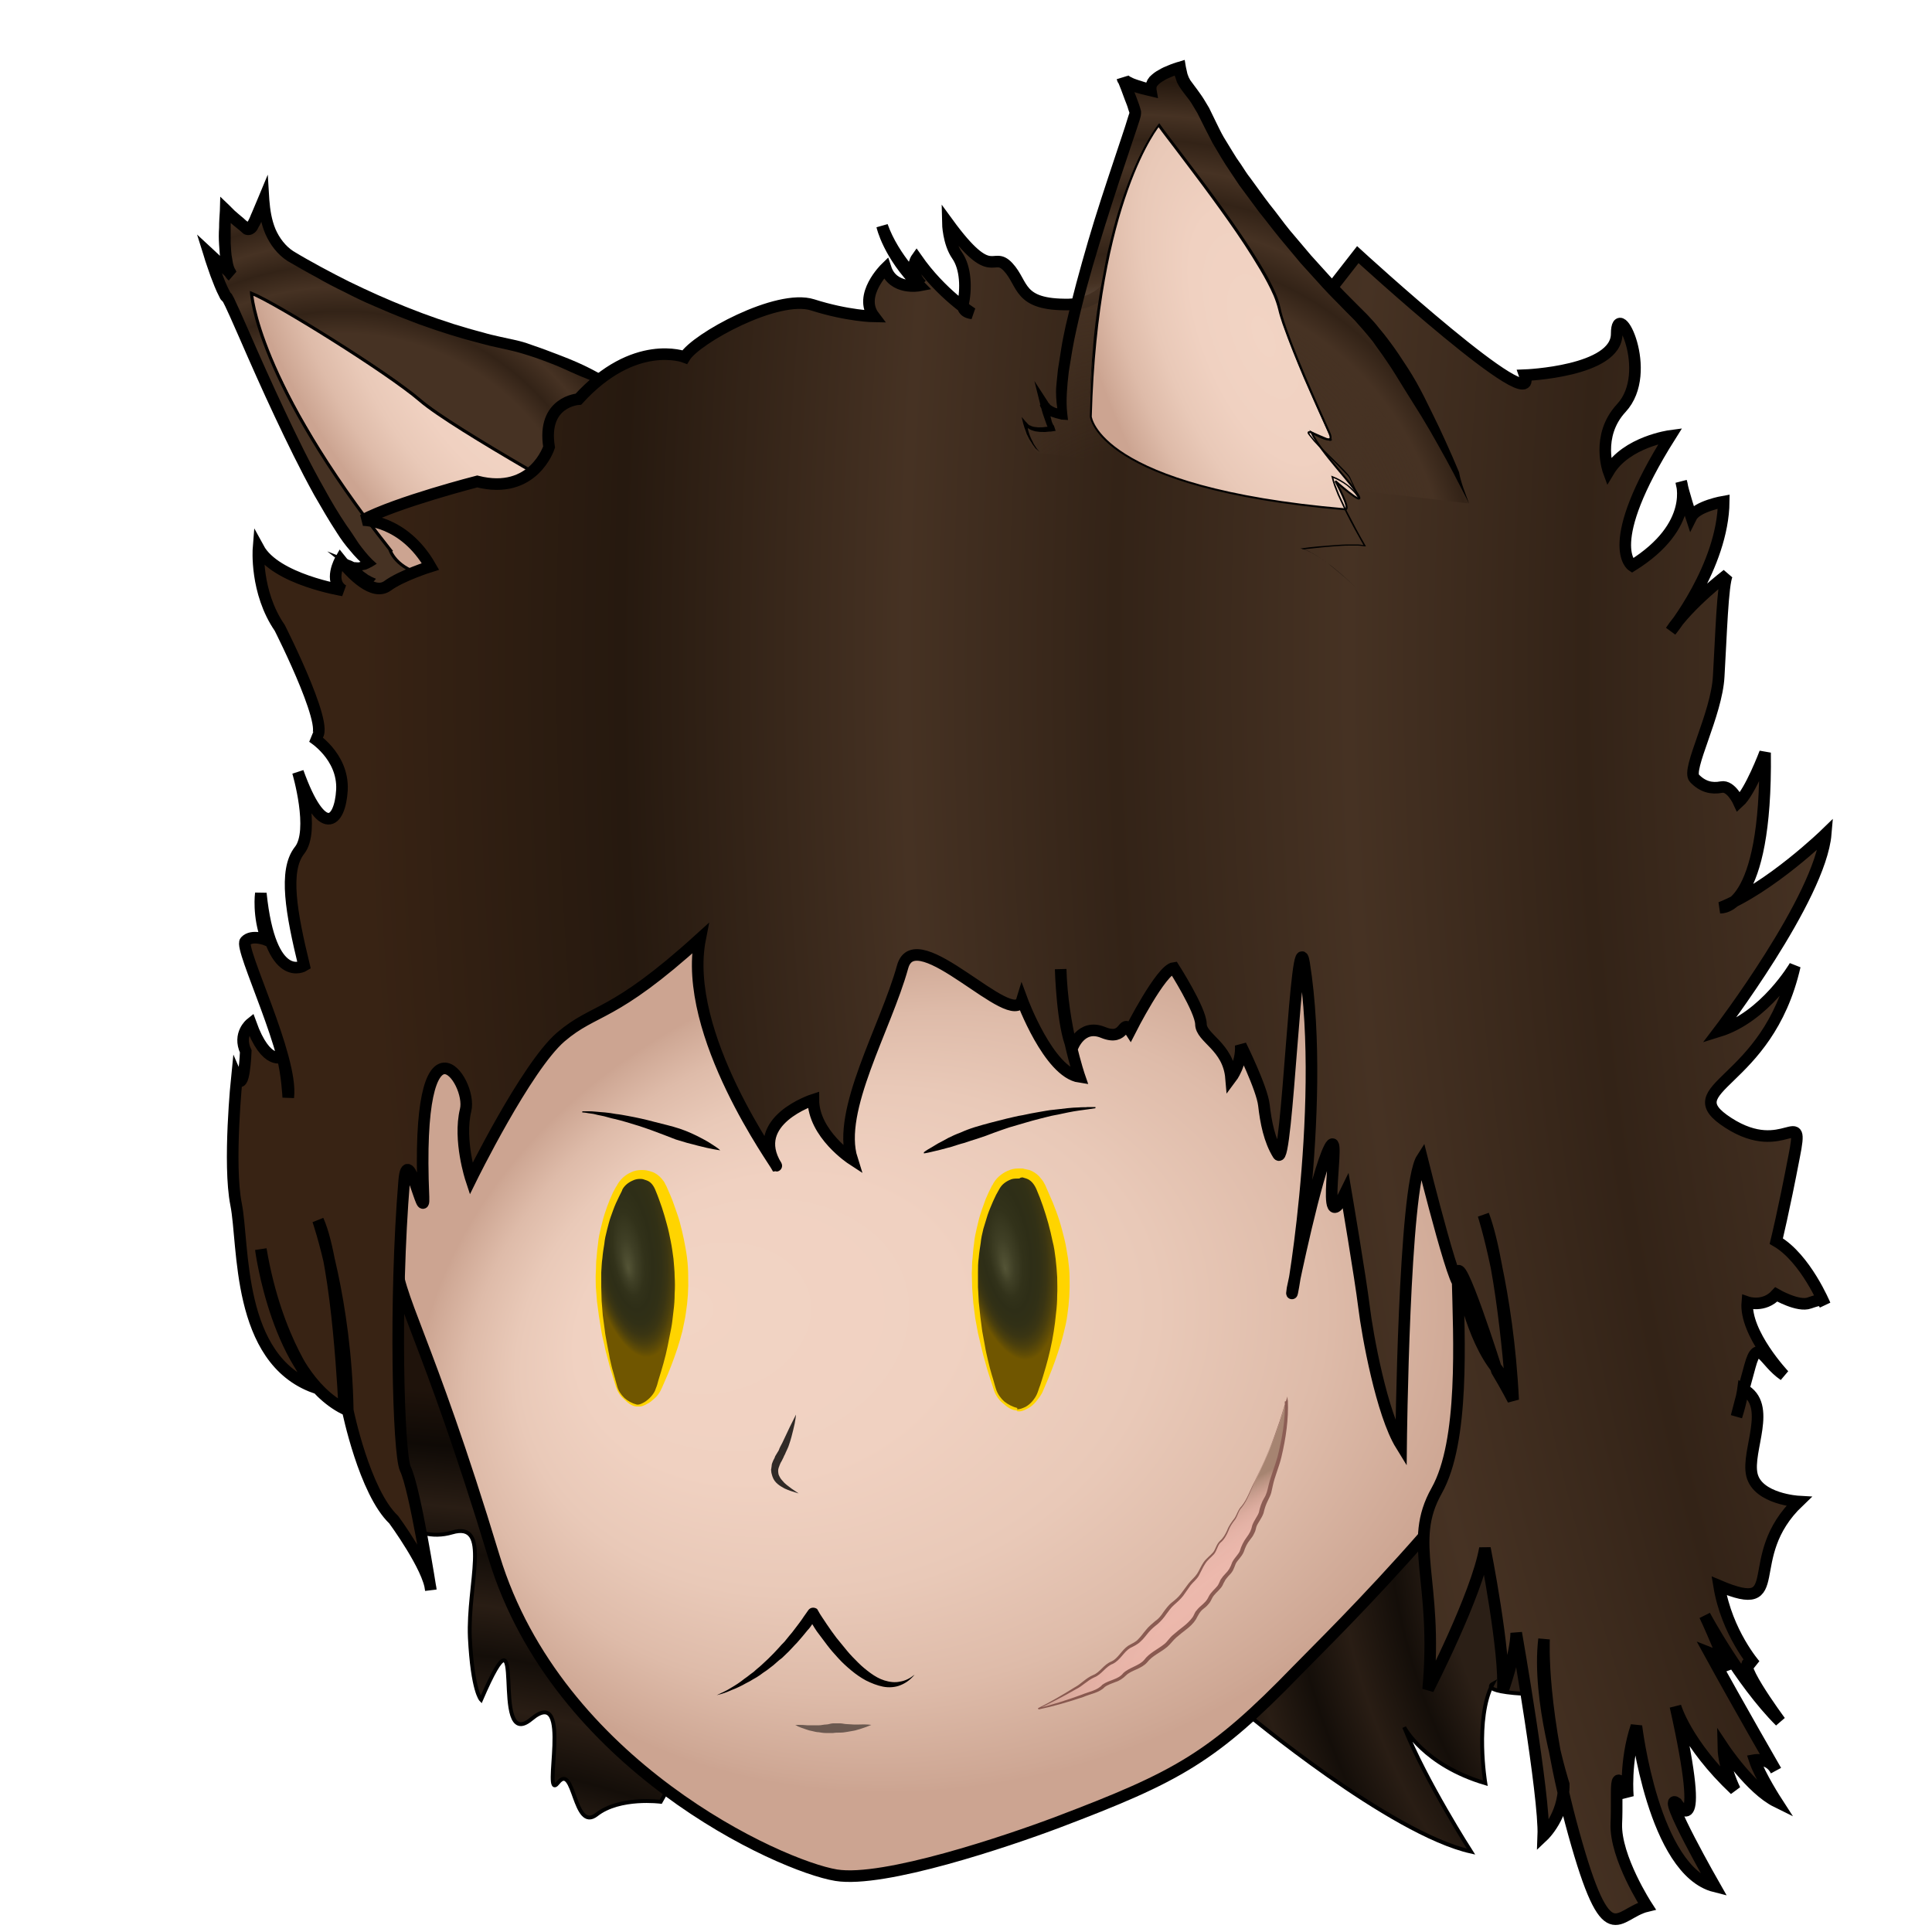 <svg xmlns="http://www.w3.org/2000/svg" id="Oken" width="500" height="500" viewBox="0 0 500 500"><style>.a{stop-color:#2B1F16;}.b{stop-color:#140E09;}.c{stop-color:#291D14;}.d{stop-color:#0F0A06;}.e{stop-color:#1F130B;}.f{stop-color:#F2D4C4;}.g{stop-color:#F0D1C1;}.h{stop-color:#E9C9B8;}.i{stop-color:#DEBBA9;}.j{stop-color:#CEA794;}.k{stop-color:#CCA491;}.l{opacity:0.5;}.m{stop-color:#545436;}.n{stop-color:#3F3F25;}.o{stop-color:#32321A;}.p{stop-color:#2E2E17;}.q{stop-color:#313016;}.r{stop-color:#3A3513;}.s{stop-color:#4A3F0D;}.t{stop-color:#614D05;}.u{stop-color:#705600;}.v{fill:#FFD400;}.w{stop-color:#463223;}.x{stop-color:#332317;}.y{stop-color:#26190F;}.z{stop-color:#382314;}</style><radialGradient id="SVGID_1_" cx="260.4" cy="540.9" r="225.3" gradientTransform="matrix(1.401 0.302 -0.251 1.163 -121.949 -95.798)" gradientUnits="userSpaceOnUse"><stop offset="0.537" class="a"/><stop offset="0.585" class="b"/><stop offset="0.638" class="c"/><stop offset="0.686" class="b"/><stop offset="0.734" class="c"/><stop offset="0.782" class="b"/><stop offset="0.825" class="c"/><stop offset="0.883" class="d"/><stop offset="0.936" class="e"/></radialGradient><path d="M171 466.3c0 0-10.6-1.4-16.6 3.3 -6 4.7-5.7-13.7-10-8.2 -4.4 5.5 4.2-25.8-6.9-16.5 -11.1 9.2-0.4-34.1-13-5 0 0-2.2-2.2-2.9-16.1 -0.6-13.9 5.6-30.2-4.6-27.2 -10.2 3-20.8-5.4-17.2-24.4 3.6-19 3.3-45.3 6.9-49.2 3.6-4 28.3 30.1 33.4 29.5C145.3 351.9 198.1 420.5 171 466.3z" style="fill:url(#SVGID_1_);stroke:#000"/><radialGradient id="SVGID_2_" cx="513.4" cy="386.5" r="263.7" gradientUnits="userSpaceOnUse"><stop offset="0.537" class="a"/><stop offset="0.585" class="b"/><stop offset="0.638" class="c"/><stop offset="0.686" class="b"/><stop offset="0.734" class="c"/><stop offset="0.782" class="b"/><stop offset="0.825" class="c"/><stop offset="0.883" class="d"/><stop offset="0.936" class="e"/></radialGradient><path d="M322.3 443.2c0 0 37.4 31.3 58.4 36 0 0-11.7-18.2-17.3-32.2 0 0 5.1 9.8 21 14.5 0 0-2.8-16.8 1.9-25.7 0 0-5.1 2.8 18.2 2.8s-27.1-89.7-54.7-43.9C322.3 440.4 322.3 443.2 322.3 443.2z" style="fill:url(#SVGID_2_);stroke:#000"/><radialGradient id="SVGID_3_" cx="246.9" cy="371.2" r="142.1" fx="179.179" fy="326.072" gradientTransform="matrix(0.958 -0.274 0.228 0.731 -74.156 149.385)" gradientUnits="userSpaceOnUse"><stop offset="0" class="f"/><stop offset="0.354" class="g"/><stop offset="0.592" class="h"/><stop offset="0.796" class="i"/><stop offset="0.98" class="j"/><stop offset="1" class="k"/></radialGradient><path d="M94.6 235.3c0 0 7.8 78.8 7.8 89.6 0 10.7 7.8 19.8 25.5 78.2 16.4 53.7 73.9 79.8 88.5 82.2 12.3 2 44.3-8.8 57.3-13.7 31.1-11.8 40.2-16.8 62-39.3 9-9.3 53.3-51.8 77.9-97.2C457.7 253.8 331.4 11.2 94.6 235.3z" style="fill:url(#SVGID_3_);stroke-width:3;stroke:#000"/><g class="l"><path d="M205.8 446.4c0 0 0.3 0 0.9 0 0.5 0 1.3 0 2.2 0.1 0.5 0 1 0 1.5 0 0.5 0 1.1 0 1.6 0 0.6 0 1.2-0.2 1.8-0.2 0.6 0 1.2-0.3 1.8-0.3 0.6 0 1.2 0 1.8 0 0.6 0 1.2 0.2 1.8 0.2 0.6 0 1.1 0.1 1.7 0.1 0.5 0 1 0 1.5 0 1.8-0.1 3.1 0.1 3.1 0.1s-1.1 0.5-3 1.1c-0.5 0.1-0.9 0.3-1.5 0.4 -0.5 0.1-1.1 0.2-1.7 0.3 -0.6 0.1-1.2 0.2-1.8 0.2 -0.6 0-1.3 0-1.9 0.1 -0.6 0-1.3 0-1.9 0 -0.6 0-1.2-0.1-1.8-0.2 -0.6 0-1.2-0.2-1.7-0.3 -0.5-0.1-1-0.2-1.5-0.4 -0.9-0.3-1.7-0.6-2.2-0.8C206.1 446.5 205.8 446.4 205.8 446.4z"/></g><path d="M239.1 298.2c0 0 0.6-0.5 1.7-1.1 0.5-0.3 1.2-0.7 2-1.2 0.8-0.4 1.7-0.9 2.6-1.4 1-0.5 2.1-1 3.2-1.4 1.1-0.5 2.4-1 3.7-1.4 2.6-0.8 5.4-1.5 8.2-2.2 1.4-0.3 2.8-0.7 4.2-0.9 1.4-0.3 2.8-0.6 4.1-0.8 1.3-0.2 2.6-0.5 3.9-0.6 1.2-0.1 2.4-0.3 3.5-0.4 1.1-0.1 2.1-0.2 3-0.2 0.9-0.1 1.7 0 2.3-0.1 1.3 0 2 0 2 0l0 0.3c0 0-0.7 0.1-2 0.3 -0.6 0.1-1.4 0.2-2.2 0.3 -0.9 0.1-1.8 0.3-2.9 0.5 -1.1 0.2-2.2 0.5-3.4 0.7 -1.2 0.2-2.5 0.6-3.8 0.9 -1.3 0.3-2.6 0.7-4 1.1 -1.4 0.4-2.7 0.8-4.1 1.2 -1.4 0.5-2.7 0.9-4 1.4 -1.3 0.5-2.6 1-3.9 1.4 -1.3 0.4-2.5 0.8-3.7 1.2 -1.2 0.3-2.3 0.7-3.3 1 -2.1 0.6-3.8 1-5.1 1.3 -1.2 0.3-2 0.4-2 0.4L239.1 298.2z"/><path d="M186.4 297.7c0 0-2.4-0.3-5.8-1.2 -0.8-0.2-1.8-0.5-2.7-0.7 -1-0.3-2-0.6-3-0.9 -1-0.4-2.1-0.8-3.1-1.2 -1.1-0.4-2.1-0.8-3.2-1.2 -2.2-0.8-4.4-1.5-6.5-2.1 -1-0.3-2.1-0.6-3-0.8 -1-0.2-1.9-0.5-2.7-0.7 -0.8-0.2-1.6-0.3-2.3-0.5 -0.7-0.2-1.3-0.2-1.8-0.3 -1-0.2-1.6-0.2-1.6-0.2l0-0.3c0 0 0.6 0 1.6 0 0.5 0 1.1 0 1.9 0.1 0.7 0.1 1.5 0.1 2.4 0.2 0.9 0.1 1.8 0.2 2.8 0.4 1 0.1 2 0.3 3.1 0.5 2.2 0.4 4.5 0.9 6.7 1.5 2.3 0.6 4.6 1.1 6.7 1.8 2.1 0.7 4 1.6 5.5 2.4 1.6 0.8 2.8 1.6 3.7 2.2 0.9 0.6 1.3 1 1.3 1L186.4 297.7z"/><g class="l"><radialGradient id="SVGID_4_" cx="212.7" cy="614.5" r="65.3" gradientTransform="matrix(0.701 -0.754 0.719 -0.08 -266.979 624.229)" gradientUnits="userSpaceOnUse"><stop offset="0" stop-color="#FFBAB5"/><stop offset="0.417" stop-color="#FDB9B3"/><stop offset="0.568" stop-color="#F6B3AD"/><stop offset="0.675" stop-color="#EBAAA3"/><stop offset="0.762" stop-color="#DA9E95"/><stop offset="0.836" stop-color="#C48D81"/><stop offset="0.901" stop-color="#A8786A"/><stop offset="0.96" stop-color="#89604E"/><stop offset="1" stop-color="#6E4C37"/></radialGradient><path d="M268.7 442.2c0 0 4.2-1.7 10.7-5.9 1.2-0.8 2.3-1.9 3.8-2.6 2-0.9 2.6-2.6 4.5-3.4 2.2-0.9 3-3.6 5.4-4.6 2.6-1.1 3.5-3.9 5.7-5.5 2.8-2 3-4 5.1-5.5 2-1.5 2.8-3.3 4.2-5 0.8-1 1.6-1.3 2.4-3.1 0.8-1.7 1.6-3 2.9-4 1.6-1.2 1.4-2.9 2.6-3.8 1.6-1.4 1.9-3.7 3.2-5.1 1.1-1.2 1.1-2.5 2-3.5 1.5-1.7 2.2-4.1 3.3-6.2 3.7-7.3 6.6-14.7 8.4-21.5 0 0 0.5 4.8-1.7 14 -0.6 2.7-2.1 5.8-2.7 9.1 -0.3 1.7-1.7 3.2-2 5.2 -0.3 1.5-1.8 3-2.1 4.6 -0.3 1.9-2.4 3.2-2.9 5.6 -0.4 1.5-2 2.4-2.5 4.2 -0.5 1.7-2.4 2.7-3 4.5 -0.6 1.5-2.2 2.1-3 4 -0.7 1.6-2.7 2.3-3.5 4.2 -1.2 2.9-4.9 4.2-6.9 6.9 -1.5 2-4.6 2.9-5.9 4.8 -1.4 1.9-4.3 2-6.1 4.1 -1.3 1.5-3.8 1.3-5.4 3 -1.1 1.1-2.8 1.3-4.3 1.9C277.1 440.1 273 441.4 268.7 442.2z" fill="url(#SVGID_4_)"/><path d="M268.6 442.1c3.2-1.6 6.3-3.4 9.5-5.4 1.7-0.9 2.9-2.4 4.8-3.2 1.8-0.7 2.7-2.7 4.7-3.5 1.8-0.8 2.6-2.9 4.4-4.1 1-0.6 1.9-0.9 2.6-1.7 0.7-0.7 1.3-1.6 2-2.4 0.6-0.8 1.6-1.6 2.4-2.3 0.9-0.6 1.5-1.4 2.1-2.3 0.6-0.8 1.3-1.8 2.2-2.5 0.9-0.7 1.7-1.4 2.3-2.2 0.7-0.9 1.3-1.8 2-2.7 0.7-0.9 1.6-1.6 2.2-2.5 0.6-0.9 1-2 1.7-3 0.7-1 1.7-1.7 2.4-2.5 0.7-0.8 0.8-2 1.8-3 0.9-0.8 1.4-1.7 1.9-2.8 0.4-1.1 1.2-2.2 1.9-3.1 0.6-0.9 0.9-2.2 1.8-3.1 1.5-1.8 2.2-4.2 3.4-6.4 1-2.2 2.2-4.4 3.1-6.7 1-2.3 1.9-4.6 2.7-7 0.9-2.4 1.5-4.7 2.3-7.1 0.1-0.4 0.3-0.8 0.4-1.2 0 0.4 0 0.8 0.1 1.1 0.2 4.7-0.5 9.7-1.7 14.7 -0.6 2.5-1.7 4.9-2.2 7.3 -0.1 0.6-0.3 1.2-0.4 1.8 -0.2 0.7-0.5 1.3-0.8 1.9 -0.6 1.2-0.9 2.1-1.2 3.4 -0.5 1.4-1.4 2.4-1.8 3.4 -0.2 0.5-0.2 1.1-0.6 1.8 -0.3 0.7-0.7 1.2-1.1 1.7 -0.8 1-1.2 1.9-1.6 3.1 -0.6 1.4-1.6 2.1-2.1 3.1 -0.2 0.5-0.4 1.1-0.7 1.7 -0.4 0.7-0.8 1.1-1.2 1.5 -0.4 0.5-0.8 0.9-1 1.4 -0.3 0.4-0.4 1-0.9 1.6 -0.9 1.1-1.8 1.7-2.3 2.7 -0.2 0.4-0.5 1.1-1 1.6 -0.4 0.5-0.9 0.9-1.3 1.2 -0.9 0.7-1.3 1.6-1.9 2.7 -0.7 1.1-1.6 1.9-2.5 2.6 -0.9 0.7-1.8 1.4-2.6 2.1 -0.8 0.7-1.4 1.6-2.3 2.4 -1.8 1.5-3.9 2.3-5.2 4 -1.6 1.8-4.1 2-5.5 3.4 -0.7 0.7-1.7 1.4-2.7 1.7 -1 0.4-2 0.7-2.8 1.3 -1.4 1.5-3.8 1.8-5.6 2.6 -3.9 1.3-7.7 2.4-11.5 3.2C268.7 442.2 268.7 442.2 268.6 442.1zM268.6 442.1c3.7-0.9 7.5-2.1 11.3-3.5 1.9-0.8 4.1-1.1 5.4-2.6 1.8-1.3 4.1-1.3 5.4-3 1.6-1.5 4.1-1.9 5.4-3.4 1.3-1.8 3.6-2.8 5.2-4.1 0.8-0.6 1.4-1.7 2.3-2.4 0.9-0.8 1.8-1.5 2.7-2.2s1.7-1.5 2.3-2.3c0.3-0.4 0.5-1 0.8-1.5 0.4-0.5 0.8-1 1.3-1.4 1-0.9 1.6-1.4 2.1-2.5 0.6-1.2 1.7-2 2.3-2.8 0.3-0.4 0.5-1 0.8-1.6 0.4-0.6 0.8-1.1 1.2-1.5 0.9-0.9 1.3-1.6 1.8-3 0.6-1.2 1.7-2.1 2-3 0.3-1.1 1-2.5 1.7-3.4 0.8-1.1 1.2-1.8 1.5-3.2 0.5-1.3 1.4-2.4 1.7-3.3 0.2-1.1 0.7-2.6 1.3-3.6 0.7-1.1 0.9-2.1 1.2-3.4 0.6-2.5 1.6-4.8 2.3-7.3 1.2-4.8 2.1-9.8 1.9-14.4 0.1 0 0.3-0.1 0.4-0.1 -0.8 2.4-1.4 4.8-2.3 7.2 -0.8 2.4-1.8 4.7-2.8 7 -0.9 2.3-2.1 4.5-3.1 6.8 -1.1 2.2-1.8 4.6-3.3 6.5 -0.9 0.9-1 2-1.7 3.1 -0.8 1-1.4 1.9-1.8 3 -0.4 1-1.1 2.3-2 3 -0.8 0.7-0.9 2-1.7 3 -0.8 0.9-1.7 1.5-2.3 2.5 -0.6 0.9-1 1.9-1.6 3 -0.6 1.1-1.6 1.8-2.2 2.6 -0.6 0.9-1.3 1.8-1.9 2.7 -0.7 0.9-1.6 1.7-2.4 2.4 -0.8 0.7-1.4 1.6-2 2.4 -0.6 0.9-1.4 1.8-2.2 2.5 -0.9 0.7-1.6 1.3-2.3 2.1 -0.7 0.8-1.3 1.7-2.1 2.4 -0.8 0.8-1.9 1.3-2.7 1.7 -1.7 1-2.5 3.1-4.5 4.1 -1.9 0.7-2.8 2.7-4.8 3.5 -1.8 0.8-3.1 2.3-4.8 3.1 -3.3 1.9-6.6 3.6-9.8 5.1C268.7 442.2 268.7 442.2 268.6 442.1z" fill="#3A0000"/></g><path d="M185.5 438.7c0.6-0.3 1.3-0.6 1.9-0.9 0.6-0.3 1.2-0.6 1.8-1 1.2-0.7 2.3-1.4 3.4-2.3 0.6-0.4 1.1-0.8 1.6-1.2 0.6-0.4 1.1-0.8 1.6-1.3 0.5-0.4 1.1-0.9 1.5-1.3l1.5-1.4 1.4-1.4c0.5-0.5 0.9-1 1.4-1.5 0.4-0.5 0.9-1 1.4-1.5l1.3-1.6c0.9-1 1.7-2.2 2.5-3.2 0.4-0.5 0.8-1.1 1.2-1.7l1.2-1.7c0.5-0.7 1.4-0.8 2.1-0.4 0.2 0.1 0.3 0.3 0.4 0.5 0.3 0.6 0.7 1.2 1.1 1.8l1.2 1.8c0.8 1.2 1.6 2.3 2.5 3.5 0.9 1.1 1.8 2.2 2.7 3.3 0.9 1.1 1.9 2.1 2.9 3.1 1 1 2.1 1.9 3.2 2.7 1.1 0.8 2.3 1.5 3.6 1.9 1.3 0.4 2.7 0.6 4 0.3 1.4-0.2 2.7-0.9 3.8-1.8 -0.9 1.1-2.1 2.1-3.6 2.7 -1.4 0.6-3.1 0.7-4.6 0.4 -1.5-0.3-3-0.9-4.4-1.6 -1.3-0.7-2.6-1.6-3.8-2.6 -1.2-1-2.3-2-3.3-3.1 -1-1.1-2-2.2-2.9-3.4 -0.9-1.2-1.8-2.4-2.7-3.6 -0.4-0.6-0.8-1.2-1.2-1.9 -0.4-0.6-0.8-1.3-1.2-1.9l2.5 0.1 -1.2 1.7c-0.4 0.6-0.8 1.2-1.3 1.7 -0.9 1.1-1.8 2.2-2.7 3.2 -1 1-1.9 2.1-3 3.1 -0.5 0.5-1 1-1.6 1.4l-1.6 1.4 -1.7 1.3c-0.6 0.4-1.2 0.8-1.7 1.2 -0.6 0.4-1.2 0.8-1.8 1.1 -0.6 0.4-1.2 0.7-1.8 1 -1.2 0.7-2.5 1.3-3.8 1.8C188.2 437.9 186.9 438.4 185.5 438.7z"/><g opacity="0.8"><path d="M206 366.1c0 0-0.1 1.6-0.7 3.9 -0.3 1.2-0.6 2.5-1.1 3.9 -0.2 0.7-0.6 1.4-0.9 2.1 -0.1 0.4-0.4 0.7-0.5 1.1l-0.5 1c-0.2 0.3-0.4 0.7-0.5 1 -0.1 0.3-0.2 0.5-0.3 0.8 -0.2 0.6-0.1 1.2 0 1.7 0.2 0.5 0.5 1.1 0.9 1.5 0.4 0.5 0.8 0.9 1.2 1.2 0.9 0.7 1.7 1.3 2.2 1.6 0.6 0.4 0.9 0.6 0.9 0.6s-0.4-0.1-1-0.3c-0.7-0.2-1.6-0.5-2.7-1 -0.5-0.3-1.1-0.6-1.7-1.1 -0.6-0.5-1.1-1.1-1.4-2 -0.1-0.4-0.3-0.9-0.3-1.3 0-0.2-0.1-0.5 0-0.7l0.1-0.7c0-0.5 0.2-0.9 0.4-1.4 0.2-0.4 0.4-0.7 0.5-1.1l0.6-1c0.2-0.3 0.4-0.6 0.5-1 0.3-0.7 0.7-1.3 1-2 0.6-1.3 1.2-2.5 1.7-3.6C205.3 367.5 206 366.1 206 366.1z"/></g><radialGradient id="SVGID_5_" cx="383.8" cy="517.9" r="13.6" fx="385.688" fy="522.572" gradientTransform="matrix(-0.99 0.012 0.388 2.651 439.194 -1061.694)" gradientUnits="userSpaceOnUse"><stop offset="0" class="m"/><stop offset="0.159" class="n"/><stop offset="0.315" class="o"/><stop offset="0.463" class="p"/><stop offset="0.626" class="q"/><stop offset="0.746" class="r"/><stop offset="0.851" class="s"/><stop offset="0.948" class="t"/><stop offset="1" class="u"/></radialGradient><path d="M263.1 364.9c1.3 0.3 4.6-1.3 6.1-5 4.5-11.5 10.7-29.6 0.1-52.7 -1.3-2.8-3-3.6-5.1-3.8 -2.1-0.2-5.3 1-6.5 3.7 -4.9 8.8-9.2 25.3-0.3 52.7C258.6 363.3 261.9 364.6 263.1 364.9z" fill="url(#SVGID_5_)"/><path d="M263.2 364.7c0.7 0.1 1.5-0.3 2.2-0.6 0.7-0.4 1.3-0.9 1.8-1.5s0.9-1.2 1.2-1.9c0.3-0.7 0.5-1.5 0.8-2.2 1-3.1 1.9-6.1 2.6-9.2 0.7-3.1 1.2-6.2 1.5-9.4 0.2-1.6 0.3-3.1 0.3-4.7 0.1-1.6 0-3.1 0-4.7 -0.1-1.6-0.2-3.1-0.4-4.7 -0.2-1.6-0.4-3.1-0.8-4.6 -0.3-1.5-0.7-3.1-1.1-4.6 -0.4-1.5-0.9-3-1.4-4.5l-0.8-2.2 -0.9-2.2c-0.6-1.3-1.4-2.3-2.6-2.7 -0.3-0.1-0.6-0.2-1-0.3 -0.1 0-0.4 0.1-0.5 0.1L263.8 305h-0.2c-0.6 0-1.3 0-1.9 0.2 -1.3 0.5-2.4 1.3-3 2.4l0 0h0l-0.9 1.6 -0.8 1.7c-0.5 1.2-1 2.3-1.4 3.5 -0.4 1.2-0.7 2.4-1.1 3.6 -0.3 1.2-0.6 2.5-0.7 3.7 -0.2 1.3-0.4 2.5-0.5 3.8 -0.2 1.3-0.2 2.6-0.2 3.8 0 1.3 0 2.6 0 3.8l0.2 3.8 0.4 3.8 0.5 3.8c0.2 1.3 0.5 2.5 0.7 3.8 0.2 1.3 0.5 2.5 0.8 3.8 0.3 1.3 0.6 2.5 1 3.8 0.4 1.2 0.7 2.5 1.1 3.7 0.4 1.2 1.2 2.3 2.1 3.1 1 0.8 2.2 1.4 3.4 1.7L263.2 364.7zM263.1 365h0c-1.3 0-2.5-0.9-3.5-1.8 -1-0.8-1.8-1.9-2.3-3.2 -0.4-1.2-0.8-2.5-1.2-3.7 -0.4-1.2-0.8-2.5-1.1-3.7 -0.4-1.3-0.7-2.5-1-3.8 -0.3-1.3-0.6-2.5-0.9-3.8l-0.7-3.8 -0.5-3.9 -0.3-3.9c0-1.3-0.1-2.6-0.1-3.9 0.1-1.3 0-2.6 0.2-3.9 0.1-1.3 0.2-2.6 0.4-3.9 0.1-1.3 0.4-2.6 0.7-3.9 0.3-1.3 0.6-2.6 1-3.8 0.4-1.3 0.9-2.5 1.3-3.7l0.8-1.8 0.9-1.8 0 0.1c0.8-1.8 2.4-3.1 4-3.8 0.9-0.4 1.7-0.6 2.8-0.6l0.4 0 0.3 0c0.3 0 0.5 0 0.7 0.1 0.5 0.1 0.9 0.2 1.4 0.3 0.9 0.3 1.8 0.9 2.5 1.6 0.3 0.4 0.6 0.7 0.9 1.1 0.3 0.4 0.5 0.9 0.7 1.2l1 2.3 1 2.3c0.6 1.5 1.2 3.1 1.7 4.7 0.5 1.6 0.9 3.2 1.3 4.8 0.4 1.6 0.6 3.2 0.9 4.9 0.2 1.6 0.4 3.3 0.4 4.9 0.1 3.3-0.1 6.6-0.6 9.9 -0.2 1.6-0.6 3.2-1 4.8 -0.4 1.6-0.9 3.2-1.4 4.7 -1 3.1-2.2 6.1-3.5 9.1 -0.3 0.7-0.6 1.5-1.1 2.2 -0.5 0.7-1 1.4-1.6 2 -0.6 0.6-1.3 1.1-2 1.4 -0.7 0.4-1.6 0.7-2.4 0.5L263.1 365z" class="v"/><radialGradient id="SVGID_6_" cx="508.6" cy="547.9" r="13.6" fx="510.512" fy="552.537" gradientTransform="matrix(-0.921 0.017 0.345 2.57 442.154 -1100.461)" gradientUnits="userSpaceOnUse"><stop offset="0" class="m"/><stop offset="0.159" class="n"/><stop offset="0.315" class="o"/><stop offset="0.463" class="p"/><stop offset="0.626" class="q"/><stop offset="0.746" class="r"/><stop offset="0.851" class="s"/><stop offset="0.948" class="t"/><stop offset="1" class="u"/></radialGradient><path d="M164.8 363.7c1.2 0.3 4.3-1.3 5.7-4.9 4.3-11.2 10.2-28.8 0.4-51.1 -1.2-2.7-2.7-3.4-4.7-3.7 -2-0.2-5 1-6.1 3.6 -4.7 8.6-8.8 24.6-0.6 51.1C160.6 362.2 163.7 363.4 164.8 363.7z" fill="url(#SVGID_6_)"/><path d="M164.8 363.5c0.7 0.1 1.4-0.3 2.1-0.7 0.6-0.4 1.2-0.9 1.7-1.5 0.5-0.6 0.9-1.2 1.1-1.9 0.3-0.7 0.5-1.4 0.7-2.2 0.9-2.9 1.8-5.9 2.4-8.9 0.3-1.5 0.6-3 0.9-4.5 0.3-1.5 0.4-3 0.6-4.5 0.2-1.5 0.3-3 0.3-4.5 0.1-1.5 0.1-3 0-4.5 0-1.5-0.2-3-0.3-4.5 -0.2-1.5-0.4-3-0.7-4.5 -0.3-1.5-0.6-3-1-4.4 -0.4-1.5-0.8-2.9-1.3-4.4 -0.5-1.4-1-2.9-1.6-4.3 -0.5-1.3-1.2-2.3-2.3-2.7 -0.3-0.1-0.6-0.2-0.9-0.3 -0.3-0.1-0.7-0.1-0.9-0.1 -0.5 0-1.2 0.1-1.8 0.4 -1.2 0.5-2.3 1.4-2.8 2.5l0 0.1 0 0 -0.8 1.6 -0.8 1.7c-0.5 1.1-0.9 2.3-1.3 3.4 -0.4 1.1-0.7 2.3-1 3.5 -0.3 1.2-0.6 2.4-0.7 3.6 -0.2 1.2-0.4 2.4-0.5 3.7 -0.2 1.2-0.2 2.5-0.3 3.7 0 1.2 0 2.5 0 3.7l0.1 3.7 0.3 3.7 0.5 3.7c0.1 1.2 0.4 2.5 0.6 3.7 0.2 1.2 0.5 2.4 0.7 3.7 0.3 1.2 0.5 2.4 0.9 3.6l1 3.6c0.3 1.2 1 2.2 1.9 3.1 0.9 0.8 2 1.4 3.2 1.7L164.8 363.5zM164.8 364h0c-1.2 0-2.4-1-3.3-1.9 -1-0.8-1.7-2-2.1-3.2l-1.1-3.6c-0.4-1.2-0.7-2.4-1-3.6 -0.3-1.2-0.7-2.4-0.9-3.7 -0.3-1.2-0.6-2.4-0.8-3.7 -0.2-1.2-0.4-2.5-0.6-3.7l-0.5-3.8 -0.3-3.8c0-1.3-0.1-2.5 0-3.8 0.1-1.3 0-2.5 0.2-3.8 0.1-1.3 0.2-2.5 0.4-3.8 0.1-1.3 0.4-2.5 0.7-3.8 0.3-1.2 0.6-2.5 1-3.7 0.4-1.2 0.8-2.4 1.3-3.6l0.8-1.8 0.9-1.7 0 0.1c0.8-1.7 2.2-3 3.8-3.7 0.8-0.4 1.7-0.6 2.7-0.6 0.5 0 0.9 0 1.4 0.1 0.4 0.1 0.9 0.2 1.4 0.4 0.9 0.3 1.8 1 2.4 1.7 0.3 0.4 0.6 0.7 0.8 1.1l0.3 0.6c0.1 0.2 0.2 0.3 0.3 0.6 0.6 1.4 1.3 2.9 1.8 4.4 0.5 1.5 1.1 3 1.5 4.5 0.4 1.5 0.8 3.1 1.1 4.6 0.3 1.6 0.6 3.1 0.8 4.7 0.2 1.6 0.3 3.2 0.3 4.8 0.1 3.2-0.1 6.4-0.6 9.5 -0.2 1.6-0.6 3.1-0.9 4.7 -0.4 1.5-0.8 3-1.3 4.5 -1 3-2.1 5.9-3.4 8.8 -0.3 0.7-0.6 1.4-1 2.2 -0.4 0.7-0.9 1.4-1.5 1.9s-1.2 1.1-1.9 1.4c-0.7 0.4-1.5 0.8-2.3 0.7L164.8 364z" class="v"/><radialGradient id="SVGID_7_" cx="483.4" cy="99.3" r="119.6" gradientTransform="matrix(-0.97 0.243 0.243 0.97 533.403 -63.258)" gradientUnits="userSpaceOnUse"><stop offset="0.537" class="w"/><stop offset="0.585" class="x"/><stop offset="0.638" class="w"/><stop offset="0.686" class="x"/><stop offset="0.734" class="w"/><stop offset="0.782" class="x"/><stop offset="0.825" class="w"/><stop offset="0.883" class="y"/><stop offset="0.936" class="z"/></radialGradient><path d="M181.7 112.3c0 0-32.4-19.6-50.3-23.3C105.2 83.5 84.5 71.7 75.5 66.5c-2.5-1.5-6.8-5.3-7.2-14.7 -2.3 5.5-3.1 8.2-4.6 7.1 -2.1-1.6-3.8-3.1-5.4-4.7 0 0-1.1 14.6 1.7 16.8 0 0-4.6-4.6-6-5.7 0 0 3.3 10.2 4.5 11.3 1.3 1.1 23.2 56.8 36.8 68.8 0 0-2.8 1.7-5.1 0.3 0 0 4.4 3.8 5.6 3.9 0 0-2.9 3.6-5.8 2.4 0 0 3.9 3.5 7.4 3.9" fill="url(#SVGID_7_)"/><path d="M181.7 112.3c-2.5-1.3-4.9-2.6-7.4-3.8 -2.5-1.3-5-2.5-7.4-3.7 -5-2.4-10-4.7-15.1-6.8 -2.6-1-5-2.2-7.6-3.3 -2.5-1-5.1-2-7.7-2.8 -1.3-0.4-2.6-0.8-3.9-1.1l-4-0.9c-1.4-0.3-2.7-0.6-4.1-1 -1.4-0.4-2.7-0.7-4.1-1.1 -1.3-0.4-2.7-0.8-4-1.2l-4-1.3 -4-1.4 -3.9-1.5c-2.6-1-5.2-2.1-7.7-3.2 -2.6-1.1-5.1-2.3-7.6-3.6 -2.5-1.2-5-2.5-7.4-3.9 -2.5-1.3-4.8-2.7-7.3-4.1 -2.7-1.7-4.6-4.3-5.8-7 -1.2-2.8-1.7-5.7-1.9-8.6l2.9 0.5 -1.6 3.8c-0.3 0.6-0.5 1.3-0.9 2 -0.2 0.3-0.4 0.7-0.6 1.1 -0.3 0.4-0.5 0.8-1.3 1.2 -0.4 0.2-1 0.3-1.5 0.2 -0.5-0.1-0.8-0.3-1-0.5l-0.8-0.7c-0.5-0.4-1.1-0.9-1.6-1.3 -0.6-0.5-1.1-0.9-1.6-1.4 -0.5-0.5-1-1-1.5-1.5l2.6-0.9c-0.1 1.4-0.2 2.8-0.2 4.2 0 1.4 0 2.8 0 4.2 0.1 1.4 0.1 2.8 0.4 4.1 0.1 0.7 0.2 1.3 0.4 1.9 0.1 0.3 0.2 0.5 0.3 0.7 0.1 0.2 0.2 0.3 0.3 0.4l-2 2.3 -3-2.9 -1.5-1.4 -1.5-1.4 2.4-1.6c0.6 1.8 1.2 3.6 1.8 5.3 0.6 1.7 1.3 3.5 2.1 5 0.1 0.2 0.2 0.3 0.2 0.4 0 0 0 0 0 0l0 0c-0.1-0.1 0.2 0.2 0.1 0.1l0 0 0.1 0.1c0.1 0.1 0.2 0.2 0.3 0.4l0.1 0.2c0.3 0.5 0.5 0.9 0.7 1.4l1.2 2.6 2.3 5.2c3 6.9 6.1 13.8 9.3 20.6 3.2 6.8 6.5 13.6 10.2 20.1 1.8 3.3 3.7 6.5 5.8 9.6 1.1 1.5 2.1 3.1 3.1 4.6 1.1 1.5 2.2 2.9 3.5 4.2l1.2 1.1 -1.3 0.8c-0.2 0.1-0.3 0.1-0.4 0.2l-0.4 0.2c-0.2 0.1-0.5 0.2-0.7 0.3 -0.5 0.1-1 0.2-1.6 0.3s-1.1 0-1.6-0.1c-0.3-0.1-0.5-0.2-0.8-0.3 -0.3-0.1-0.5-0.3-0.7-0.4l1.2-1.5c0.8 0.8 1.7 1.5 2.5 2.2 0.4 0.4 0.9 0.7 1.3 1 0.2 0.2 0.4 0.3 0.7 0.4 0.1 0.1 0.2 0.1 0.3 0.2l0.2 0.1 1.1 0.5 -0.6 0.7c-0.2 0.2-0.4 0.4-0.6 0.6 -0.2 0.2-0.4 0.4-0.7 0.6 -0.5 0.4-1 0.7-1.5 1 -0.5 0.3-1.1 0.5-1.8 0.5 -0.6 0.1-1.3-0.1-1.9-0.3l0.4-0.7c1 1 2.1 1.8 3.3 2.6 1.2 0.7 2.5 1.4 3.9 1.6 -1.4-0.1-2.8-0.6-4.1-1.3 -1.3-0.7-2.5-1.4-3.6-2.3l-2-1.5 2.4 0.8c0.5 0.2 0.9 0.2 1.4 0.1 0.5-0.1 0.9-0.3 1.4-0.5 0.4-0.3 0.9-0.6 1.2-0.9 0.2-0.2 0.4-0.4 0.6-0.6 0.2-0.2 0.4-0.4 0.5-0.6l0.5 1.1c-0.3 0-0.4-0.1-0.6-0.2 -0.2-0.1-0.3-0.1-0.5-0.2 -0.3-0.1-0.5-0.3-0.8-0.4 -0.5-0.3-1-0.6-1.5-1 -1-0.7-1.9-1.4-2.8-2.1l-5.2-4.1 6.4 2.5c0.2 0.1 0.3 0.2 0.4 0.2 0.1 0.1 0.3 0.1 0.5 0.1 0.3 0 0.7 0.1 1 0 0.3-0.1 0.7-0.2 1-0.3 0.2-0.1 0.3-0.1 0.5-0.2l0.2-0.1c0.1 0 0.2-0.1 0.2-0.1l-0.2 1.9c-1.5-1.3-2.9-2.7-4.1-4.2 -1.3-1.5-2.4-3-3.4-4.6 -2.1-3.2-4-6.5-5.9-9.8 -3.7-6.7-7-13.5-10.2-20.3 -3.2-6.8-6.3-13.8-9.3-20.7l-2.3-5.2 -1.2-2.6c-0.2-0.4-0.4-0.8-0.6-1.2l-0.1-0.1c0 0 0 0.1 0.1 0.1l-0.1-0.1 0 0c0 0 0.3 0.3 0.1 0.1l-0.1-0.1c-0.1-0.1-0.2-0.2-0.3-0.3 -0.3-0.3-0.4-0.6-0.5-0.8 -1-1.9-1.6-3.6-2.3-5.4 -0.6-1.8-1.3-3.6-1.8-5.4l-1.7-5.4 4.1 3.8 1.6 1.5 1.5 1.4 3 2.9 -2 2.3c-0.5-0.4-0.8-0.9-1.1-1.3 -0.2-0.4-0.4-0.8-0.5-1.2 -0.3-0.8-0.4-1.6-0.5-2.3 -0.2-1.5-0.3-3-0.4-4.5 -0.1-1.5-0.1-2.9 0-4.4 0-1.5 0.1-2.9 0.2-4.4L57 50.9l2.3 2.2c0.5 0.5 0.9 0.9 1.4 1.4 0.5 0.4 1 0.9 1.5 1.3 0.5 0.4 1 0.8 1.5 1.3l0.8 0.6c0 0 0 0-0.1 0 -0.1 0-0.4 0-0.5 0 -0.2 0.1 0 0 0.1-0.2 0.1-0.2 0.3-0.4 0.4-0.7 0.3-0.5 0.5-1.2 0.8-1.8l1.6-3.8 2.5-6 0.4 6.5c0.2 2.6 0.6 5.2 1.6 7.6 1 2.3 2.6 4.4 4.6 5.7 2.3 1.4 4.8 2.8 7.2 4.1 2.4 1.3 4.9 2.6 7.3 3.8 2.5 1.2 5 2.4 7.5 3.5 2.5 1.1 5.1 2.2 7.6 3.2l3.9 1.5 3.9 1.4 3.9 1.3c1.3 0.4 2.6 0.8 4 1.2 1.3 0.4 2.6 0.7 4 1.1 1.3 0.4 2.7 0.7 4 1l4.1 0.9c1.4 0.3 2.8 0.7 4.1 1.2 2.7 0.9 5.3 1.9 7.9 2.9 2.6 1 5.2 2.1 7.7 3.4 5 2.6 9.8 5.3 14.6 8.1C172.3 106.2 177 109.2 181.7 112.3z"/><radialGradient id="SVGID_8_" cx="436.3" cy="62.6" r="40.1" gradientTransform="matrix(-0.787 0.616 1.399 1.787 381.38 -277.402)" gradientUnits="userSpaceOnUse"><stop offset="0" class="f"/><stop offset="0.354" class="g"/><stop offset="0.592" class="h"/><stop offset="0.796" class="i"/><stop offset="0.98" class="j"/><stop offset="1" class="k"/></radialGradient><path d="M157.4 133.2c0 0-40.2-22.2-48.7-29.6 -8.5-7.3-37.5-25.3-43.6-27.7 0 0 1.2 22.6 35.8 66.3C100.8 142.2 107.1 162.8 157.4 133.2z" style="fill:url(#SVGID_8_);stroke-width:0.8;stroke:#000"/><path d="M168.7 149.6c-2.7-0.5-5.5-1-8.3-1.3 -1.4-0.1-2.8-0.2-4.2-0.3 -1.4 0-2.8 0-4.1 0.5l-0.4 0.1 0.3-0.3c1.6-1.6 3.3-3.1 5-4.6 0.9-0.7 1.7-1.4 2.6-2.1 0.5-0.3 0.9-0.7 1.4-1 0.5-0.3 1-0.6 1.5-0.8l0 0.3c-2.9-1.4-5.9-2.8-8.7-4.4 -1.4-0.8-2.9-1.6-4.3-2.4 -0.7-0.4-1.4-0.9-2.1-1.3 -0.7-0.5-1.3-0.9-2-1.5l-0.6-0.5 0.7 0.1c2 0.2 4 0.5 6 0.9 2 0.4 4 0.9 5.9 1.7l-0.2 0.4c-7.9-4.4-15.8-8.9-23.7-13.4 -3.9-2.3-7.8-4.6-11.7-7 -3.9-2.4-7.7-4.8-11.4-7.5 -1.9-1.3-3.5-2.9-5.4-4.2 -1.8-1.4-3.6-2.7-5.5-4 -3.7-2.6-7.5-5.1-11.3-7.5s-7.7-4.8-11.5-7.2c-1.9-1.2-3.9-2.3-5.9-3.4 -2-1.1-3.9-2.2-6-3.1l0.4-0.3c0.1 1.5 0.5 3.1 0.8 4.6 0.4 1.5 0.8 3 1.3 4.6 0.5 1.5 1 3 1.6 4.5 0.6 1.5 1.1 3 1.8 4.4 0.6 1.4 1.2 2.9 2 4.3 0.7 1.4 1.4 2.9 2.1 4.3l2.2 4.2c0.7 1.4 1.6 2.7 2.4 4.1 0.8 1.4 1.6 2.7 2.4 4.1l2.5 4c0.8 1.4 1.7 2.6 2.6 4l2.6 4 2.8 3.9c0.9 1.3 1.8 2.6 2.8 3.9l5.7 7.6 -5.8-7.5c-1-1.3-1.9-2.6-2.8-3.8l-2.8-3.8 -2.7-3.9c-0.9-1.3-1.8-2.6-2.7-3.9l-2.5-4c-0.9-1.3-1.7-2.7-2.4-4.1 -0.8-1.4-1.6-2.7-2.4-4.1l-2.2-4.2c-0.7-1.4-1.4-2.8-2.1-4.3 -0.7-1.4-1.3-2.9-2-4.3 -0.7-1.4-1.2-2.9-1.8-4.4 -0.6-1.5-1.1-3-1.6-4.5 -0.5-1.5-0.9-3-1.3-4.6 -0.4-1.6-0.7-3.1-0.9-4.7l0-0.4 0.4 0.2c2.1 0.9 4.1 2 6.1 3.1 2 1.1 3.9 2.3 5.9 3.4 3.9 2.3 7.8 4.7 11.6 7.1 3.8 2.4 7.6 4.9 11.4 7.5 1.9 1.3 3.7 2.6 5.5 4 1.9 1.3 3.5 2.9 5.3 4.2 3.6 2.7 7.5 5.1 11.3 7.5 3.9 2.4 7.7 4.7 11.6 7 7.8 4.6 15.7 9.1 23.6 13.5l-0.2 0.4c-1.8-0.8-3.8-1.3-5.7-1.7 -2-0.4-4-0.7-6-0.9l0.2-0.4c0.6 0.5 1.3 1 1.9 1.4 0.7 0.4 1.4 0.9 2.1 1.3 1.4 0.8 2.8 1.6 4.2 2.4 2.9 1.5 5.8 3 8.7 4.4l0.4 0.2 -0.4 0.2c-0.5 0.2-1 0.5-1.5 0.8 -0.5 0.3-0.9 0.6-1.4 0.9 -0.9 0.7-1.8 1.3-2.6 2.1 -1.7 1.4-3.4 2.9-5 4.5l-0.1-0.2c1.4-0.4 2.8-0.5 4.2-0.4 1.4 0 2.8 0.2 4.2 0.3C163.2 148.6 165.9 149.1 168.7 149.6z"/><radialGradient id="SVGID_9_" cx="1257.4" cy="248.5" r="1263.5" gradientTransform="matrix(0.996 -0.086 0.086 0.996 2.32 30.939)" gradientUnits="userSpaceOnUse"><stop offset="0.537" class="w"/><stop offset="0.585" class="x"/><stop offset="0.638" class="w"/><stop offset="0.686" class="x"/><stop offset="0.734" class="w"/><stop offset="0.782" class="x"/><stop offset="0.825" class="w"/><stop offset="0.883" class="y"/><stop offset="0.936" class="z"/></radialGradient><path d="M181.2 242.9c-22.9 20.8-27.1 17.8-36.1 25.5 -9 7.8-23.2 36.7-23.2 36.7s-3.3-10-1.4-17.8c1.9-7.7-13.1-28.6-10.9 22.5 0.3 7.4-4.1-14.7-5-4.2 -2.6 31.4-1.5 70.6 0.3 74.5 2.5 5.1 6.6 31.4 6.6 31.4 -0.5-5.8-9.6-18.2-9.6-18.2 -7.6-7.2-11.9-28.3-11.9-28.3 -0.5-28.7-7.7-49.2-7.7-49.2 5.2 11.5 6.8 48.8 6.8 48.8 -17.4-8.8-21.6-41.3-21.6-41.3 4.1 24.2 14 35.8 14 35.8 -20.4-7.3-18.3-36.9-20.4-47.4 -2.1-10.5 0.2-32.9 0.2-32.9 1.9 4.4 2.3-6.7 2.3-6.7 -2.1-4.5 1.3-7.2 1.3-7.2 4 11.1 8.2 8.6 8.2 8.6 1.2 4.4 1.5 10.5 1.5 10.5 1.3-10.4-12.8-38.6-11.1-40.4 1.7-1.9 5.6-0.3 5.6-0.3 -2.4-6.3-1.6-12.1-1.6-12.1 2.5 24.1 11.2 18.7 11.2 18.7 -3.3-13.6-5.3-24.6-1.2-29.8 4.1-5.1-0.4-20.3-0.4-20.3 6.2 17.3 10.9 13.4 11.4 4.6 0.4-8.8-7.7-13.7-7.7-13.7 6.7 1.6-8.4-28.2-8.4-28.2 -6.4-9.3-5.5-20.6-5.5-20.6 4.4 8.1 21.9 10.9 21.9 10.9 -3.9-2.3-0.7-7.9-0.7-7.9 2.9 3.7 8.5 9.4 12.2 6.7 3.7-2.7 11.1-5 11.1-5 -7-12.2-17.5-12-17.5-12 8.9-4.7 29.6-10 29.6-10 14.6 3.7 18.6-8.9 18.6-8.9 -1.9-11.8 7.6-12.4 7.6-12.4 14.5-15.9 27.5-10.9 27.5-10.9 2.9-4.8 24-16.4 33.1-13.5 9.1 2.9 15.9 3 15.9 3 -4.2-5.5 3-12.5 3-12.5 1.9 5.8 8.7 4.5 8.7 4.5 -8-8-9.6-15.4-9.6-15.4 3 8.5 10.2 15.2 10.2 15.2 -3.5-3.7-1.3-6.8-1.3-6.8 6.4 9.2 14.4 14.2 14.4 14.2 -2.7-0.3-2.4-2.2-2.4-2.2 0.9-4.1 0.8-9.5-1.5-12.8 -2.3-3.3-2.4-8.4-2.4-8.4 11.6 15.9 11.5 7 15.6 11.4 4.1 4.4 2.4 9.9 15.7 9.7 13.3-0.3 14.1-14.7 14.1-14.7l18.8 12.8 4.9-18.5 29.9 16.6 7.1-9.1c0 0 47.6 43.6 43.2 31.2 0 0 23.8-0.9 23.8-10.7 0-9.8 9.8 9.9 1.2 19.2 -6.7 7.2-3.3 16.4-3.3 16.4 4.6-7.7 16-9.2 16-9.2 -17.9 28.4-9.9 33.6-9.9 33.6 16.7-10.4 12.7-21.7 12.7-21.7 0.4 2.4 2.6 9.1 2.6 9.1 1.4-2.8 8.4-4 8.4-4 -0.2 16.8-13.7 33.5-13.7 33.5 4.7-7.1 14.6-14.6 14.6-14.6 -1.2 2.2-1.6 16.4-2.2 26.3 -0.5 9.9-8.4 24.2-6.3 26.4 2.1 2.2 4.4 2.8 7 2.3 2.5-0.5 4.5 3.9 4.5 3.9 3-2.7 6.8-12.8 6.8-12.8 0.5 41.2-11.5 40.1-11.5 40.1 12.8-5.1 27.2-19.1 27.2-19.1 -1.4 16.6-27.7 51.1-27.7 51.1 12-3.7 19.7-16.9 19.7-16.9 -7.1 31.2-31.8 31.2-17.2 40.6 14.6 9.4 19.8-5.2 17 8.8 -2.7 14.1-4.6 21.8-4.6 21.8 7.6 4.4 12.6 16.5 12.6 16.5 -0.8-1.5-1.1-1.5-4-0.5 -2.9 1.1-8.6-2.2-8.6-2.2 -3.2 3.5-7.5 2-7.5 2 -0.7 8.1 9.5 18.9 9.5 18.9 -5.2-3.5-6.7-10.1-8.8-2.4 -2.1 7.6-3.5 13.1-3.5 13.1 1.3-4.1 1.7-7.1 1.7-7.1 7.8 4.1 0.8 15.9 2.3 22.2 1.5 6.3 12.1 6.9 12.1 6.9 -15.3 14.6-2.2 29.6-20.6 21.8 2 12.2 9.3 20.5 9.3 20.5 -7.2-3.9 6.5 14.6 6.5 14.6 -10.4-10.4-19.5-27.4-19.5-27.4 2.4 5.1 6.1 14.2 6.1 14.2 -1-3.1-4.9-4.6-4.9-4.6 7.9 14.4 17.2 30.5 17.2 30.5 -1.7-3.4-5.5-2.7-5.5-2.7 1.3 4 5.7 10.8 5.7 10.8 -6.7-3.3-13.8-14-13.8-14 0.1 5.1 3 10.9 3 10.9 -12.7-12-15.4-21.6-15.4-21.6 8.4 37.6 0.3 25 0.3 25 -4.2-3.1 9.9 21.6 9.9 21.6 -15.9-4-20.3-41.5-20.3-41.5 -3.1 9.3-2.2 18.3-2.2 18.3 -3.9-9.3-2.6-1.7-3 7 -0.3 8.7 7.9 21.3 7.9 21.3 -7.9 1.9-10.1 12.9-18.9-18.8 -8.8-31.7-7.7-50.3-7.7-50.3 -1.9 15.8 5.1 37.6 5.1 37.6 0.1 8.2-5.3 13.3-5.3 13.3 0.4-10.2-7-52.5-7-52.5 -0.1 5.6-3.5 15.1-3.5 15.1 0.8-9.7-4.6-37-4.6-37 -2.1 12-14.7 36.5-14.7 36.5 2.6-28.3-5.4-37.9 2.2-51.4 7.2-12.8 5.8-39.3 5.4-55.6 -0.2-8.3 10.2 24.6 10.2 24.6 2.4 4 4.2 7.5 4.2 7.5 -1.4-28.6-7.7-47.9-7.7-47.9 5.2 13.9 7.4 47.6 7.4 47.6 0.2-1.9-3.7-7.5-3.7-7.5 -7-8.4-9.7-24.3-9.7-24.3 0.6 11.9-9.9-30.4-9.9-30.4 -4.7 7.3-5.4 74.2-5.4 74.2 -5-8.1-8.7-28.4-9.6-35.8 -0.9-7.4-4.7-29.8-4.7-29.8 -7.4 15.2-0.7-18.1-4.2-11.4 -3.5 6.7-9.6 36.5-9.6 36.5 -1.5 10.3 9.1-45.9 3-84.2 -2-12.6-4.4 53.2-6.7 49.5 -2.3-3.7-3.2-8.4-3.7-12.8 -0.5-4.4-6-15.5-6-15.5 0.3 4.8-2.5 8.5-2.5 8.5 -0.7-8.3-7.8-10.3-7.8-14 -0.1-3.7-7-14.5-7-14.5 -3.3 0.4-11.3 16.2-11.3 16.2 -2.1-3.3-1.1 2.9-7 0.5 -5.8-2.4-8 4-8 4 -2.6-5.6-3-20.4-3-20.4 0.4 14.9 4.9 27.9 4.9 27.9 -8-1.2-14.9-19.9-14.9-19.9 -2.4 7.9-27.5-20.8-30.9-8.6 -4.4 15.9-17.1 37.2-13.1 49.8 0 0-10-6.5-10-15.4 0 0-16.8 5.4-9.6 17.1C201.3 301.7 176.3 267.7 181.2 242.9z" style="fill:url(#SVGID_9_);stroke-width:3;stroke:#000"/><radialGradient id="SVGID_10_" cx="241.4" cy="162.6" r="148.4" gradientTransform="matrix(-0.999 0.047 0.047 0.999 528.272 -21.58)" gradientUnits="userSpaceOnUse"><stop offset="0.245" style="stop-color:#463223;stop-opacity:0"/><stop offset="0.537" class="w"/><stop offset="0.585" class="x"/><stop offset="0.638" class="w"/><stop offset="0.686" class="x"/><stop offset="0.734" class="w"/><stop offset="0.782" class="x"/><stop offset="0.825" class="w"/><stop offset="0.883" class="y"/><stop offset="0.936" class="z"/></radialGradient><path d="M380.2 130.3c0 0-15-35-28.8-48.5C331.4 62 317 41.3 312.7 31.8c-4.3-9.5-7.2-8.9-7.7-14.2 0 0-8.4 2.4-7.5 5.8 0 0-7.1-1.5-7.5-3.3 0 0 3 7.3 3.3 9 0.3 1.7-22.2 60.3-18.8 78.1 0 0-3.9-0.2-4.9-2.7 0 0 1.2 5.7 2.2 6.5 0 0-5.5 1.3-7.2-1.4 0 0 0.9 5.2 3.9 7.6" fill="url(#SVGID_10_)"/><path d="M380.2 130.3c-1.3-2.5-2.6-5.1-3.9-7.6 -1.3-2.5-2.7-5-4.1-7.5l-2.1-3.7 -2.2-3.7c-1.5-2.4-3-4.8-4.5-7.2 -1.5-2.4-2.9-4.8-4.5-7.1 -0.8-1.2-1.6-2.3-2.4-3.4 -0.4-0.6-0.8-1.1-1.2-1.7l-1.3-1.6c-0.9-1.1-1.8-2.1-2.7-3.1l-0.7-0.8 -0.8-0.8 -1.5-1.5c-2-2.1-4-4-5.9-6.1l-5.8-6.4 -5.5-6.6c-1.8-2.2-3.5-4.5-5.3-6.7 -1.7-2.3-3.4-4.6-5.1-6.9 -0.8-1.2-1.6-2.4-2.4-3.6 -0.8-1.2-1.6-2.4-2.3-3.6l-2.2-3.7c-0.7-1.3-1.3-2.6-2-3.9l-1.9-3.8c-0.7-1.1-1.3-2.3-2.1-3.4 -0.8-1.1-1.7-2.1-2.6-3.5 -0.2-0.4-0.4-0.7-0.6-1.1l-0.4-1.2c-0.2-0.4-0.2-0.8-0.3-1.2l-0.2-1.2 1.9 1.3c-0.3 0.1-0.8 0.2-1.1 0.4 -0.4 0.1-0.8 0.3-1.1 0.4 -0.7 0.3-1.5 0.6-2.1 1 -0.7 0.4-1.3 0.8-1.7 1.3 -0.1 0.1-0.2 0.2-0.2 0.3 -0.1 0.1-0.1 0.2-0.1 0.3 0 0.1 0 0.1 0 0.2 0 0.1 0 0.1 0 0.2l0.4 2.3 -2.1-0.5c-0.7-0.2-1.4-0.3-2.1-0.5 -0.7-0.2-1.4-0.4-2.1-0.6 -0.7-0.2-1.4-0.5-2.1-0.9 -0.2-0.1-0.4-0.2-0.6-0.3 -0.2-0.1-0.4-0.2-0.6-0.4l-0.3-0.2c-0.1-0.1-0.2-0.2-0.3-0.4 -0.2-0.2-0.4-0.7-0.5-1.1l2.9-0.9c0.7 1.8 1.4 3.5 2.1 5.3 0.3 0.9 0.7 1.8 1 2.8l0.2 0.7 0.1 0.4 0 0c0 0.1 0-0.3 0 0.3l0 0 0 0.1 0 0.2c0 0.3-0.1 0.8-0.2 1.1l-0.2 0.7c-0.6 1.9-1.2 3.6-1.8 5.4l-1.8 5.4c-2.4 7.1-4.7 14.3-6.9 21.5 -2.2 7.2-4.2 14.4-5.8 21.7 -0.4 1.8-0.8 3.7-1.1 5.5 -0.3 1.8-0.6 3.7-0.9 5.5 -0.1 0.9-0.2 1.8-0.3 2.8l-0.2 2.7c-0.1 1.8-0.1 3.6 0.1 5.3l0.2 1.7 -1.5-0.1c-0.2 0-0.3 0-0.5-0.1l-0.4-0.1c-0.3-0.1-0.5-0.1-0.8-0.2 -0.5-0.2-1.1-0.3-1.6-0.6 -0.5-0.3-1-0.6-1.5-1.1 -0.2-0.2-0.4-0.5-0.6-0.8 -0.2-0.3-0.3-0.6-0.4-0.9l2-0.6c0.2 1.1 0.4 2.2 0.7 3.3 0.1 0.5 0.3 1.1 0.4 1.6 0.1 0.3 0.2 0.5 0.3 0.7 0 0.1 0.1 0.2 0.2 0.3 0.1 0.1 0.1 0.1 0.1 0.2l0.4 1.2 -0.7 0.1c-0.4 0.1-0.7 0.1-1 0.1 -0.3 0-0.7 0.1-1 0.1 -0.7 0-1.4 0-2-0.1 -0.3 0-0.7-0.1-1-0.2 -0.3-0.1-0.7-0.2-1-0.4 -0.2-0.1-0.3-0.2-0.5-0.3 -0.2-0.1-0.3-0.2-0.4-0.3 -0.1-0.1-0.3-0.2-0.4-0.4l-0.3-0.5 0.8-0.3c0.1 0.7 0.3 1.4 0.4 2.1 0.1 0.3 0.2 0.7 0.3 1l0.4 1 0.5 1c0.1 0.3 0.3 0.6 0.5 0.9 0.2 0.3 0.4 0.6 0.6 0.9l0.7 0.8 -0.8-0.7c-0.3-0.2-0.5-0.5-0.7-0.8 -0.2-0.3-0.5-0.6-0.6-0.9l-0.6-0.9 -0.5-1c-0.2-0.3-0.3-0.7-0.4-1 -0.3-0.7-0.5-1.4-0.7-2.1l-0.4-1.7 1.2 1.4 0.3 0.3c0.1 0.1 0.2 0.2 0.3 0.3 0.1 0.1 0.2 0.2 0.4 0.2 0.1 0.1 0.2 0.1 0.4 0.2 0.3 0.1 0.6 0.2 0.8 0.2 0.3 0 0.6 0.1 0.9 0.1 0.6 0 1.2 0 1.8-0.1 0.3 0 0.6-0.1 0.9-0.1 0.3-0.1 0.6-0.1 0.9-0.2l-0.3 1.3c-0.2-0.2-0.4-0.4-0.5-0.5 -0.1-0.2-0.2-0.3-0.3-0.4 -0.2-0.3-0.3-0.6-0.4-0.9 -0.2-0.6-0.4-1.1-0.6-1.7 -0.4-1.1-0.7-2.2-1-3.4l-1.5-6 3.5 5.4c0.1 0.1 0.1 0.3 0.3 0.4 0.1 0.1 0.2 0.2 0.3 0.4 0.3 0.2 0.6 0.4 1 0.6 0.4 0.2 0.8 0.3 1.2 0.3 0.2 0 0.4 0.1 0.6 0.1l0.3 0 0.3 0 -1.3 1.5c-0.4-2-0.6-4-0.6-5.9 0-1 0.1-1.9 0.2-2.9l0.3-2.9c0.3-1.9 0.6-3.8 0.9-5.7 0.3-1.9 0.7-3.7 1.1-5.6 1.7-7.4 3.7-14.7 5.8-21.9s4.5-14.4 6.9-21.6l1.8-5.4c0.6-1.8 1.2-3.6 1.7-5.3l0.2-0.6c0-0.1 0.1-0.2 0.1-0.3l0-0.2 0-0.1 0 0c0.1 0.6 0 0.2 0 0.3l0 0 -0.1-0.3 -0.2-0.6c-0.2-0.8-0.6-1.7-0.9-2.5 -0.6-1.7-1.3-3.5-2-5.2l2.9-0.9c0-0.1-0.1-0.2 0-0.2 0 0 0 0 0 0l0.1 0.1c0.1 0.1 0.2 0.1 0.3 0.2 0.1 0.1 0.2 0.1 0.4 0.2 0.5 0.3 1.1 0.5 1.7 0.7 0.6 0.2 1.3 0.4 1.9 0.6 0.6 0.2 1.3 0.3 1.9 0.5l-1.8 1.9c-0.1-0.4-0.1-0.7-0.1-1.1 0-0.4 0.1-0.7 0.2-1.1 0.1-0.3 0.3-0.6 0.4-0.9 0.2-0.3 0.4-0.5 0.5-0.7 0.8-0.8 1.6-1.4 2.4-1.8 0.8-0.5 1.7-0.9 2.5-1.2 0.4-0.2 0.8-0.3 1.3-0.5 0.4-0.1 0.8-0.3 1.3-0.4l1.6-0.5 0.3 1.8 0.2 0.9c0.1 0.3 0.1 0.6 0.2 0.9l0.3 0.8c0.1 0.3 0.3 0.5 0.4 0.8 0.7 1 1.6 2.1 2.5 3.4 0.9 1.2 1.6 2.5 2.4 3.8l1.9 3.9c0.6 1.2 1.2 2.5 1.9 3.7l2.2 3.6c0.7 1.2 1.5 2.4 2.3 3.5 0.8 1.2 1.5 2.4 2.4 3.5 1.7 2.3 3.3 4.6 5 6.8 1.8 2.2 3.4 4.5 5.2 6.7l5.5 6.5 5.7 6.3c1.9 2.1 3.9 4.1 5.9 6.1l1.5 1.5 0.7 0.7 0.8 0.8c1 1.1 2 2.1 2.9 3.3l1.4 1.7c0.5 0.6 0.9 1.2 1.3 1.7 0.9 1.2 1.7 2.3 2.5 3.5 1.6 2.4 3.2 4.8 4.6 7.3 1.4 2.5 2.7 5.1 3.9 7.6l1.9 3.9 1.8 3.9c1.2 2.6 2.3 5.2 3.4 7.8C378.1 125 379.2 127.6 380.2 130.3z"/><radialGradient id="SVGID_11_" cx="206.1" cy="99.2" r="43.4" gradientTransform="matrix(-0.932 0.363 0.805 2.064 439.229 -192.436)" gradientUnits="userSpaceOnUse"><stop offset="0" class="f"/><stop offset="0.354" class="g"/><stop offset="0.592" class="h"/><stop offset="0.796" class="i"/><stop offset="0.98" class="j"/><stop offset="1" class="k"/></radialGradient><path d="M345.6 124.5c0 0 7.2 6.4 6.1 4 -1.4-3-9.9-11.4-12.3-16.6 6.9 3.9 4.8 0.6 4.1-1.1 -5.4-12-11.3-25.6-12.4-31.3 -2.3-11-27.3-41.7-31.1-47.2 0 0-16.2 19.3-17.7 75.5 0 0 1.8 18.5 65.8 24C349.8 132.1 345.6 124.5 345.6 124.5z" style="fill:url(#SVGID_11_);stroke-width:0.5;stroke:#000"/><path d="M351.4 152.5c-2.2-2.1-4.4-4.1-6.8-6 -1.2-0.9-2.4-1.8-3.7-2.6 -1.3-0.8-2.6-1.6-4.1-1.9l-0.3-0.1 0.4 0c2.7-0.4 5.4-0.6 8.1-0.8 1.3-0.1 2.7-0.2 4.1-0.2 0.7 0 1.4 0 2 0 0.7 0 1.4 0.1 2 0.2l-0.1 0.2c-1.6-2.8-3.2-5.7-4.7-8.7 -0.7-1.5-1.4-3-2.1-4.5 -0.3-0.8-0.6-1.5-0.9-2.3 -0.3-0.8-0.5-1.6-0.7-2.4l-0.1-0.3 0.3 0.1c1.4 0.5 2.7 1.3 3.9 2.2 0.6 0.4 1.2 1 1.7 1.5 0.5 0.5 1 1.2 1.4 1.8l-0.1-0.1c-0.2 0-0.2 0.1-0.2 0.1 0 0 0 0 0 0 0 0 0 0 0 0l0-0.1 -0.1-0.2 -0.2-0.4 -0.4-0.9c-0.2-0.6-0.5-1.2-0.8-1.7 -0.3-0.6-0.5-1.2-0.8-1.7 -0.3-0.5-0.8-1-1.2-1.4 -1.7-1.8-3.6-3.6-5.4-5.4 -0.9-0.9-1.8-1.8-2.6-2.7 -0.4-0.5-0.8-1-1.2-1.5 -0.1-0.1-0.2-0.3-0.3-0.4 0-0.1-0.1-0.1-0.1-0.3 0-0.1 0-0.2 0.1-0.3 0.1 0 0.2-0.1 0.2-0.1 0.4 0 0.7 0.1 1 0.2 1.2 0.5 2.3 1 3.5 1.5 0.3 0.1 0.6 0.2 0.9 0.3 0.1 0 0.3 0.1 0.4 0.1 0.1 0 0 0 0 0 0 0 0-0.1 0-0.1l-0.8-1.7c-2.1-4.6-4.2-9.3-6.2-13.9 -2-4.7-3.9-9.4-5.6-14.2 -0.4-1.2-0.8-2.4-1.1-3.7 -0.3-1.2-0.7-2.4-1.2-3.6 -1-2.3-2.2-4.5-3.5-6.7 -2.6-4.4-5.4-8.6-8.3-12.7 -2.9-4.1-5.9-8.2-9-12.3l-4.6-6.1c-1.5-2-3.1-4-4.6-6.1l0.3 0c-1 1.3-1.9 2.7-2.7 4.1 -0.8 1.4-1.6 2.9-2.2 4.3 -1.4 2.9-2.6 6-3.7 9.1 -1.1 3.1-2 6.2-2.9 9.4 -0.4 1.6-0.8 3.2-1.2 4.8 -0.4 1.6-0.7 3.2-1 4.8 -0.3 1.6-0.6 3.2-0.9 4.8 -0.3 1.6-0.5 3.2-0.8 4.8 -0.5 3.2-0.9 6.5-1.2 9.7l-0.5 4.9 -0.4 4.9 -0.3 4.9 -0.2 4.9 0.2-4.9 0.2-4.9 0.3-4.9 0.4-4.9c0.3-3.3 0.7-6.5 1.2-9.7 0.2-1.6 0.5-3.2 0.8-4.9 0.3-1.6 0.6-3.2 0.9-4.8 0.3-1.6 0.6-3.2 1-4.8 0.4-1.6 0.8-3.2 1.2-4.8 0.8-3.2 1.8-6.3 2.9-9.4 1.1-3.1 2.3-6.1 3.7-9.1 0.7-1.5 1.4-2.9 2.3-4.4 0.8-1.4 1.7-2.8 2.7-4.1l0.1-0.2 0.1 0.2c1.5 2.1 3 4.1 4.6 6.1l4.6 6.1c3.1 4.1 6.1 8.1 9 12.3 2.9 4.1 5.8 8.4 8.4 12.7 1.3 2.2 2.5 4.4 3.5 6.8 0.5 1.2 0.9 2.4 1.2 3.7 0.3 1.2 0.7 2.4 1 3.6 1.6 4.8 3.5 9.5 5.5 14.2 2 4.7 4 9.3 6.1 13.9l0.8 1.7c0 0.1 0.1 0.2 0.1 0.3 0 0.1-0.1 0.2-0.1 0.2 -0.1 0-0.1 0.1-0.2 0.1 -0.2 0-0.4 0-0.5-0.1 -0.3-0.1-0.6-0.2-0.9-0.3 -1.2-0.5-2.3-1-3.5-1.5 -0.3-0.1-0.6-0.2-0.8-0.2 0 0 0 0 0 0 0 0 0-0.1 0-0.1 0 0 0 0.1 0.1 0.1 0.1 0.1 0.2 0.3 0.2 0.4 0.4 0.5 0.8 1 1.2 1.5 0.8 0.9 1.7 1.8 2.6 2.7 1.8 1.8 3.6 3.5 5.4 5.4 0.4 0.5 0.9 0.9 1.2 1.5 0.3 0.6 0.5 1.2 0.8 1.7 0.3 0.6 0.5 1.2 0.8 1.7l0.4 0.9 0.2 0.5 0.1 0.2c0 0 0 0.1 0 0.1 0 0 0 0 0 0.1 0 0 0 0.1 0 0.1 0 0 0 0.2-0.2 0.2h0l0-0.1c-0.4-0.6-0.8-1.2-1.3-1.7 -0.5-0.5-1-1-1.6-1.5 -1.2-0.9-2.5-1.6-3.8-2.1l0.2-0.2c0.2 0.8 0.4 1.6 0.7 2.3 0.3 0.8 0.6 1.5 0.9 2.3 0.7 1.5 1.4 3 2.1 4.5 1.5 2.9 3 5.8 4.7 8.7l0.1 0.2 -0.3 0c-0.7-0.1-1.3-0.2-2-0.2 -0.7 0-1.3 0-2 0 -1.3 0-2.7 0.1-4 0.2 -2.7 0.2-5.4 0.5-8.1 0.8l0-0.1c1.5 0.4 2.8 1.2 4.1 2 1.3 0.8 2.5 1.7 3.7 2.7C346.9 148.4 349.2 150.4 351.4 152.5z"/></svg>